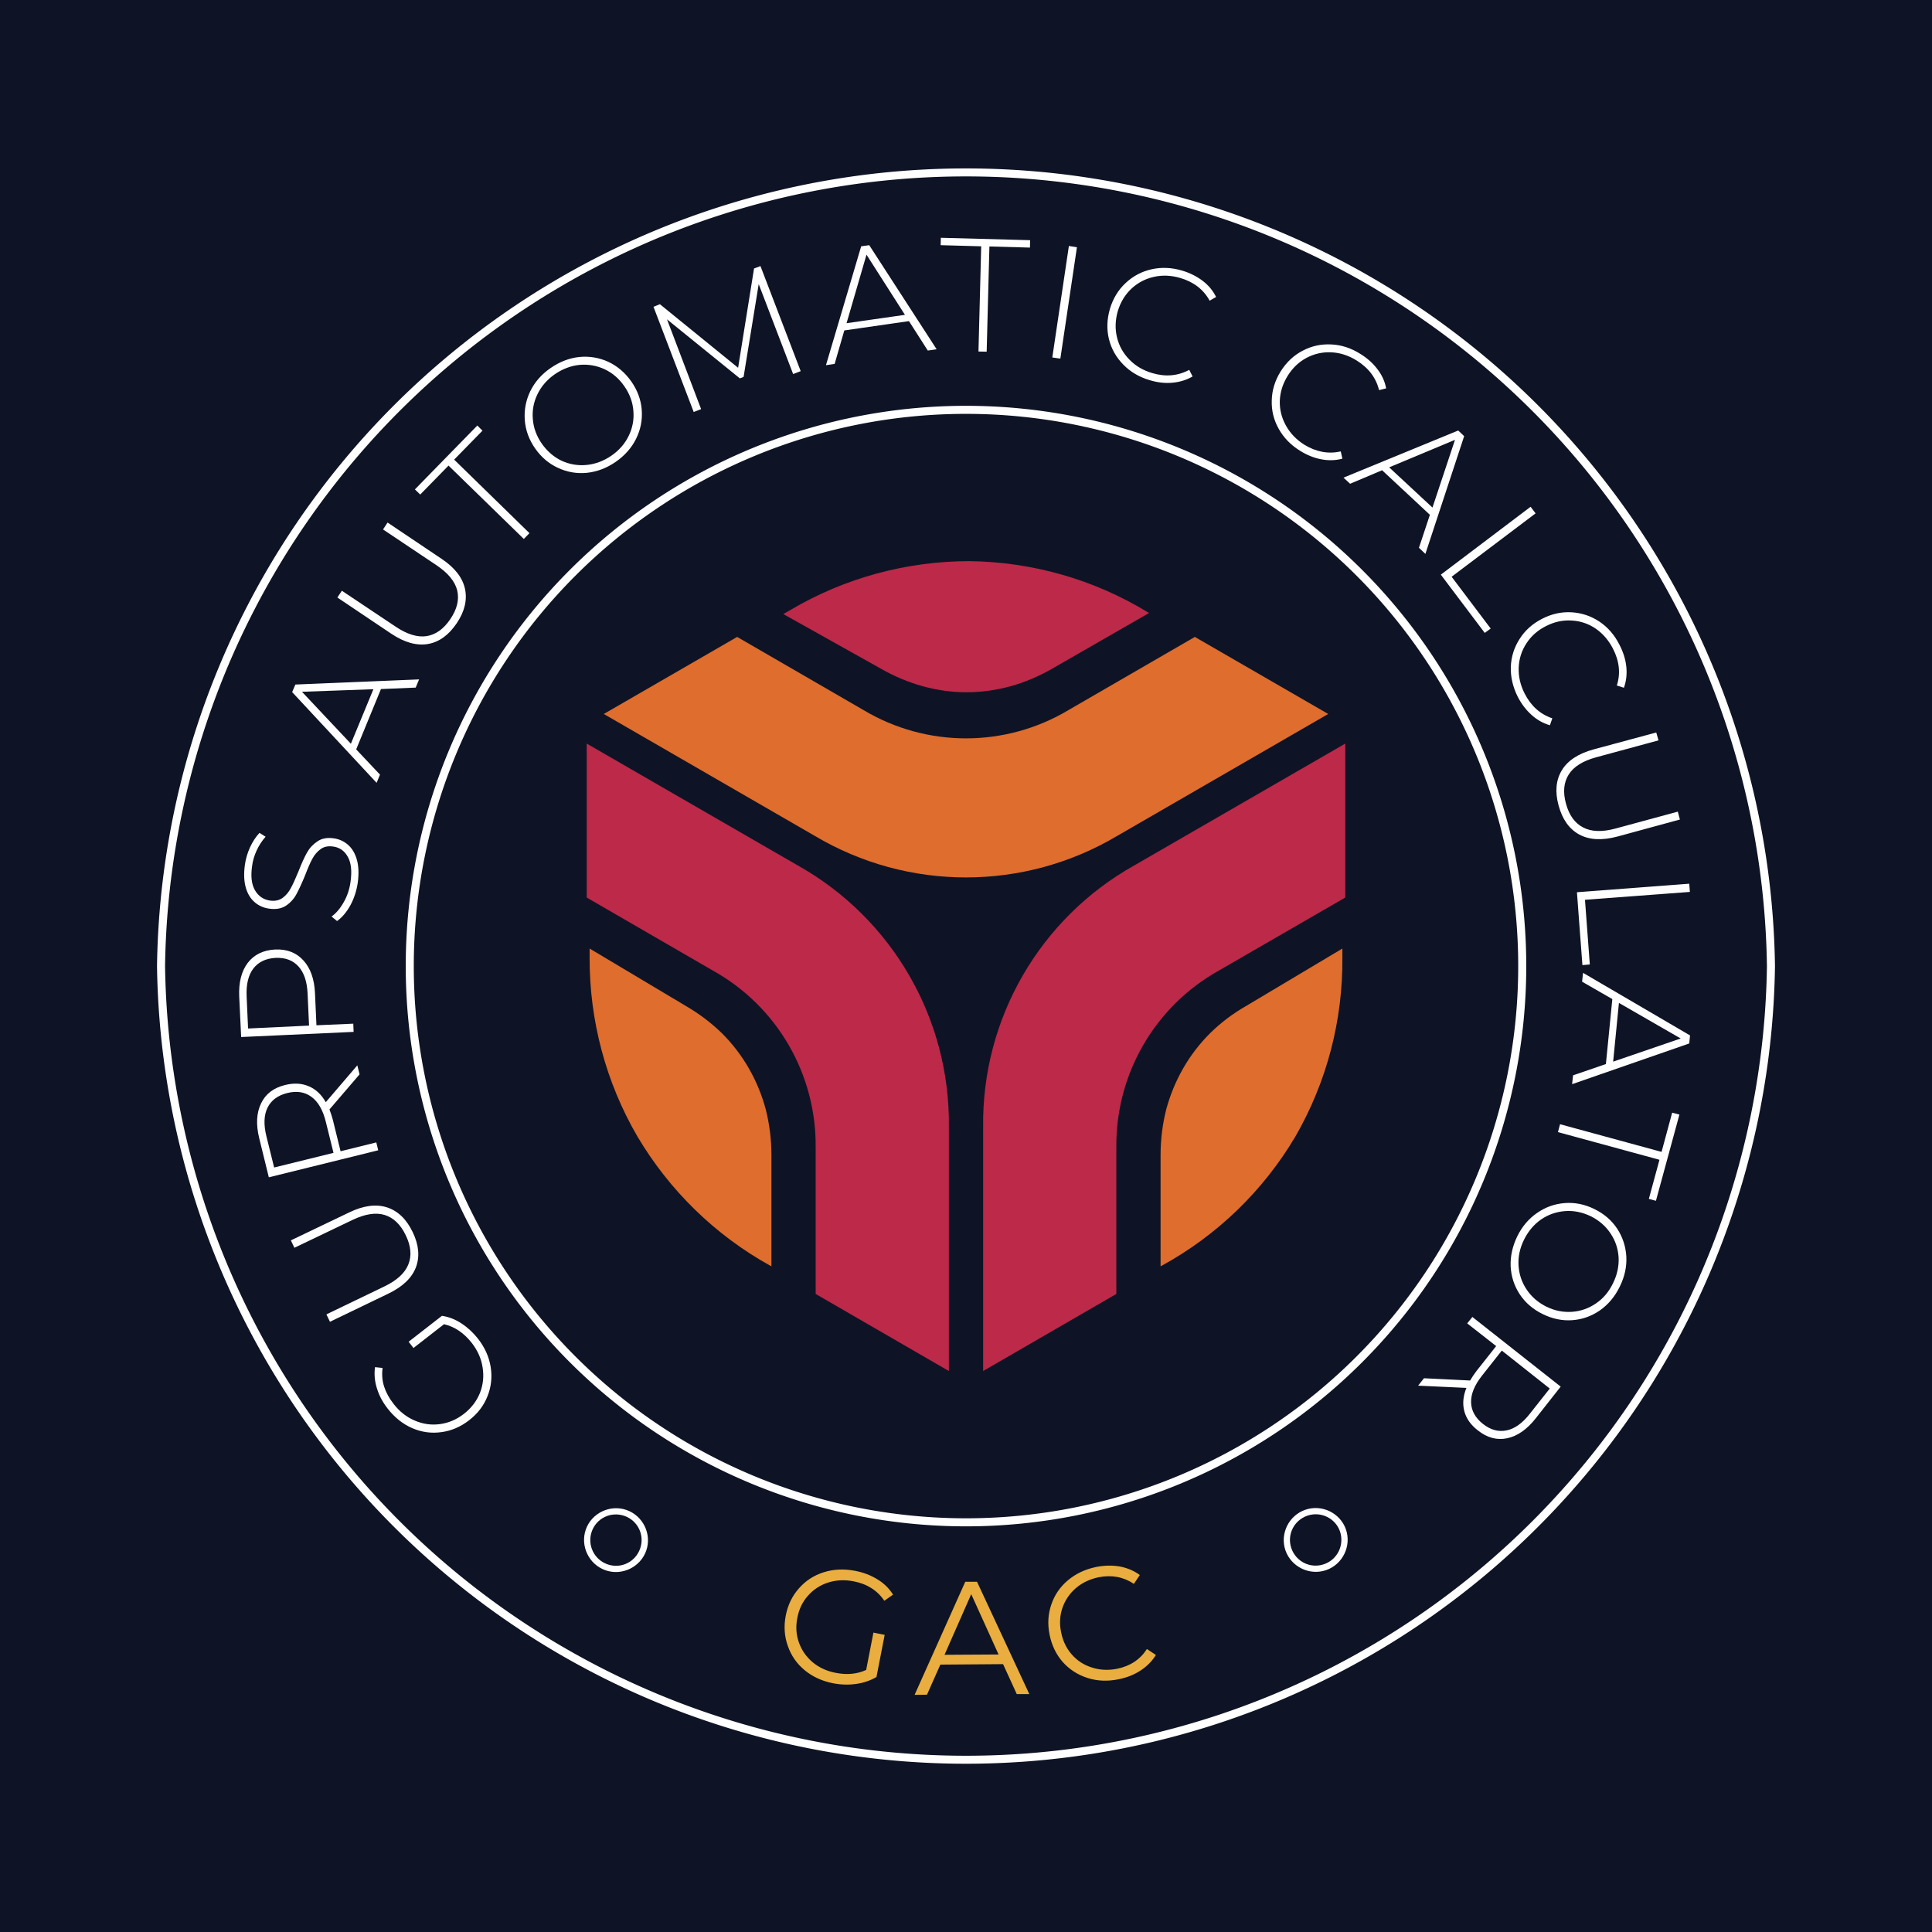 <svg xmlns="http://www.w3.org/2000/svg" version="1.1" xmlns:xlink="http://www.w3.org/1999/xlink" xmlns:svgjs="http://svgjs.dev/svgjs" viewBox="0 0 12.009 12.009"><g transform="matrix(1,0,0,1,3.647,3.488)"><rect width="12.009" height="12.009" x="-3.647" y="-3.488" fill="#0e1425"></rect><g><path d=" M -1.077 4.891 L -1.107 4.852 L -0.9 4.691 Q -0.837 4.7 -0.779 4.738 Q -0.721 4.776 -0.676 4.833 Q -0.612 4.915 -0.597 5.009 Q -0.582 5.104 -0.617 5.191 Q -0.651 5.278 -0.731 5.34 Q -0.811 5.402 -0.904 5.414 Q -0.997 5.427 -1.085 5.389 Q -1.172 5.351 -1.237 5.268 Q -1.284 5.208 -1.304 5.142 Q -1.325 5.076 -1.316 5.01 L -1.269 5.015 Q -1.277 5.077 -1.259 5.132 Q -1.241 5.187 -1.2 5.239 Q -1.145 5.31 -1.069 5.342 Q -0.993 5.375 -0.912 5.364 Q -0.831 5.353 -0.763 5.3 Q -0.695 5.247 -0.664 5.171 Q -0.634 5.095 -0.647 5.013 Q -0.659 4.931 -0.714 4.86 Q -0.788 4.766 -0.887 4.743 L -1.077 4.891 Z M -1.062 4.39 Q -1.1 4.489 -1.233 4.553 L -1.596 4.728 L -1.618 4.682 L -1.257 4.508 Q -1.141 4.452 -1.109 4.372 Q -1.076 4.291 -1.125 4.19 Q -1.173 4.09 -1.256 4.064 Q -1.339 4.039 -1.456 4.095 L -1.817 4.268 L -1.839 4.222 L -1.476 4.048 Q -1.343 3.984 -1.241 4.017 Q -1.14 4.05 -1.082 4.17 Q -1.024 4.29 -1.062 4.39 Z M -1.412 3.19 L -1.599 3.408 Q -1.586 3.443 -1.578 3.473 L -1.53 3.668 L -1.308 3.613 L -1.296 3.662 L -1.976 3.83 L -2.036 3.586 Q -2.067 3.458 -2.024 3.37 Q -1.982 3.282 -1.874 3.256 Q -1.793 3.236 -1.728 3.264 Q -1.663 3.291 -1.622 3.363 L -1.426 3.134 L -1.412 3.19 Z M -1.622 3.484 Q -1.649 3.375 -1.711 3.33 Q -1.773 3.284 -1.861 3.306 Q -1.95 3.328 -1.984 3.397 Q -2.018 3.466 -1.991 3.575 L -1.943 3.769 L -1.574 3.678 L -1.622 3.484 Z M -2.107 2.497 Q -2.048 2.42 -1.937 2.414 Q -1.827 2.409 -1.761 2.482 Q -1.695 2.554 -1.689 2.686 L -1.68 2.885 L -1.451 2.875 L -1.449 2.926 L -2.148 2.958 L -2.16 2.707 Q -2.166 2.575 -2.107 2.497 Z M -1.792 2.519 Q -1.844 2.462 -1.934 2.466 Q -2.025 2.471 -2.072 2.532 Q -2.119 2.593 -2.114 2.705 L -2.105 2.905 L -1.726 2.887 L -1.735 2.688 Q -1.74 2.576 -1.792 2.519 Z M -1.469 2.139 Q -1.505 2.204 -1.552 2.237 L -1.586 2.209 Q -1.543 2.178 -1.51 2.119 Q -1.477 2.061 -1.468 1.992 Q -1.454 1.893 -1.485 1.838 Q -1.516 1.782 -1.576 1.774 Q -1.623 1.767 -1.654 1.79 Q -1.686 1.813 -1.706 1.851 Q -1.726 1.888 -1.751 1.954 Q -1.781 2.027 -1.805 2.071 Q -1.829 2.115 -1.87 2.142 Q -1.912 2.169 -1.974 2.16 Q -2.025 2.153 -2.063 2.121 Q -2.102 2.088 -2.119 2.03 Q -2.136 1.971 -2.125 1.889 Q -2.117 1.832 -2.093 1.779 Q -2.068 1.725 -2.034 1.689 L -1.996 1.713 Q -2.03 1.751 -2.052 1.799 Q -2.074 1.847 -2.08 1.895 Q -2.094 1.991 -2.062 2.046 Q -2.03 2.101 -1.968 2.11 Q -1.922 2.116 -1.89 2.093 Q -1.859 2.07 -1.839 2.032 Q -1.819 1.995 -1.792 1.929 Q -1.763 1.855 -1.739 1.812 Q -1.715 1.769 -1.674 1.742 Q -1.634 1.714 -1.572 1.723 Q -1.522 1.73 -1.484 1.763 Q -1.446 1.796 -1.429 1.855 Q -1.412 1.915 -1.423 1.997 Q -1.434 2.074 -1.469 2.139 Z M -1.279 0.795 L -1.433 1.17 L -1.285 1.327 L -1.306 1.378 L -1.831 0.814 L -1.811 0.767 L -1.042 0.735 L -1.063 0.786 L -1.279 0.795 Z M -1.326 0.796 L -1.77 0.812 L -1.466 1.135 L -1.326 0.796 Z M -0.987 0.515 Q -1.092 0.533 -1.215 0.451 L -1.55 0.226 L -1.522 0.184 L -1.188 0.407 Q -1.081 0.479 -0.995 0.466 Q -0.909 0.452 -0.847 0.359 Q -0.785 0.267 -0.805 0.182 Q -0.826 0.098 -0.933 0.026 L -1.266 -0.197 L -1.238 -0.24 L -0.903 -0.015 Q -0.78 0.067 -0.757 0.171 Q -0.734 0.276 -0.808 0.386 Q -0.883 0.497 -0.987 0.515 Z M -0.859 -0.594 L -1.035 -0.414 L -1.068 -0.446 L -0.68 -0.843 L -0.648 -0.811 L -0.824 -0.631 L -0.356 -0.174 L -0.391 -0.138 L -0.859 -0.594 Z M 0.001 -0.549 Q -0.094 -0.54 -0.179 -0.58 Q -0.264 -0.619 -0.321 -0.701 Q -0.378 -0.783 -0.385 -0.877 Q -0.392 -0.971 -0.351 -1.056 Q -0.309 -1.142 -0.225 -1.2 Q -0.14 -1.259 -0.046 -1.269 Q 0.049 -1.278 0.134 -1.239 Q 0.219 -1.199 0.277 -1.117 Q 0.335 -1.034 0.342 -0.94 Q 0.349 -0.846 0.307 -0.761 Q 0.265 -0.676 0.18 -0.617 Q 0.096 -0.559 0.001 -0.549 Z M 0.261 -0.779 Q 0.297 -0.853 0.29 -0.934 Q 0.284 -1.015 0.234 -1.087 Q 0.185 -1.158 0.111 -1.193 Q 0.037 -1.227 -0.044 -1.22 Q -0.125 -1.212 -0.198 -1.162 Q -0.27 -1.112 -0.306 -1.038 Q -0.342 -0.964 -0.335 -0.883 Q -0.329 -0.802 -0.279 -0.73 Q -0.229 -0.659 -0.156 -0.624 Q -0.082 -0.59 -0 -0.598 Q 0.081 -0.606 0.154 -0.656 Q 0.226 -0.706 0.261 -0.779 Z M 1.283 -1.163 L 1.069 -1.722 L 0.975 -1.145 L 0.952 -1.136 L 0.499 -1.503 L 0.711 -0.945 L 0.665 -0.927 L 0.415 -1.581 L 0.455 -1.597 L 0.941 -1.202 L 1.04 -1.819 L 1.08 -1.834 L 1.33 -1.181 L 1.283 -1.163 Z M 2.003 -1.492 L 1.601 -1.434 L 1.541 -1.226 L 1.487 -1.218 L 1.706 -1.957 L 1.756 -1.964 L 2.175 -1.317 L 2.12 -1.309 L 2.003 -1.492 Z M 1.978 -1.531 L 1.739 -1.905 L 1.615 -1.479 L 1.978 -1.531 Z M 2.452 -1.957 L 2.2 -1.964 L 2.201 -2.01 L 2.756 -1.995 L 2.755 -1.949 L 2.503 -1.956 L 2.486 -1.302 L 2.435 -1.303 L 2.452 -1.957 Z M 2.997 -1.959 L 3.047 -1.951 L 2.944 -1.259 L 2.894 -1.266 L 2.997 -1.959 Z M 3.335 -1.222 Q 3.269 -1.289 3.246 -1.38 Q 3.224 -1.471 3.252 -1.568 Q 3.281 -1.665 3.35 -1.729 Q 3.418 -1.793 3.51 -1.814 Q 3.603 -1.835 3.701 -1.806 Q 3.774 -1.784 3.829 -1.742 Q 3.883 -1.701 3.912 -1.642 L 3.872 -1.619 Q 3.815 -1.723 3.69 -1.76 Q 3.605 -1.785 3.525 -1.767 Q 3.445 -1.749 3.385 -1.693 Q 3.326 -1.637 3.301 -1.554 Q 3.277 -1.47 3.296 -1.391 Q 3.315 -1.312 3.373 -1.253 Q 3.43 -1.194 3.515 -1.169 Q 3.639 -1.132 3.745 -1.189 L 3.766 -1.148 Q 3.709 -1.115 3.64 -1.109 Q 3.571 -1.103 3.499 -1.125 Q 3.401 -1.154 3.335 -1.222 Z M 4.301 -0.823 Q 4.255 -0.905 4.258 -0.999 Q 4.26 -1.093 4.313 -1.179 Q 4.367 -1.265 4.45 -1.308 Q 4.533 -1.352 4.628 -1.347 Q 4.722 -1.343 4.809 -1.288 Q 4.874 -1.248 4.915 -1.193 Q 4.957 -1.139 4.969 -1.074 L 4.925 -1.063 Q 4.897 -1.178 4.786 -1.247 Q 4.711 -1.294 4.629 -1.298 Q 4.547 -1.302 4.475 -1.264 Q 4.403 -1.226 4.357 -1.152 Q 4.311 -1.078 4.308 -0.996 Q 4.306 -0.915 4.346 -0.843 Q 4.386 -0.771 4.46 -0.724 Q 4.571 -0.656 4.687 -0.682 L 4.697 -0.637 Q 4.634 -0.62 4.566 -0.633 Q 4.498 -0.646 4.434 -0.686 Q 4.347 -0.74 4.301 -0.823 Z M 5.241 -0.288 L 4.944 -0.565 L 4.745 -0.481 L 4.704 -0.519 L 5.417 -0.812 L 5.454 -0.777 L 5.213 -0.045 L 5.173 -0.083 L 5.241 -0.288 Z M 5.257 -0.333 L 5.397 -0.754 L 4.988 -0.583 L 5.257 -0.333 Z M 5.867 -0.338 L 5.898 -0.297 L 5.376 0.097 L 5.619 0.419 L 5.582 0.446 L 5.309 0.084 L 5.867 -0.338 Z M 5.744 0.656 Q 5.748 0.562 5.799 0.483 Q 5.849 0.404 5.939 0.358 Q 6.029 0.312 6.123 0.318 Q 6.217 0.324 6.295 0.376 Q 6.374 0.429 6.42 0.521 Q 6.455 0.589 6.462 0.657 Q 6.469 0.725 6.447 0.787 L 6.403 0.773 Q 6.439 0.661 6.379 0.544 Q 6.339 0.466 6.271 0.419 Q 6.203 0.373 6.121 0.369 Q 6.04 0.364 5.962 0.404 Q 5.885 0.443 5.841 0.511 Q 5.796 0.58 5.793 0.662 Q 5.79 0.745 5.83 0.823 Q 5.889 0.939 6.002 0.977 L 5.987 1.02 Q 5.924 1.002 5.873 0.956 Q 5.821 0.909 5.787 0.843 Q 5.741 0.751 5.744 0.656 Z M 6.061 1.3 Q 6.116 1.209 6.259 1.17 L 6.648 1.065 L 6.662 1.114 L 6.275 1.219 Q 6.15 1.253 6.104 1.326 Q 6.057 1.4 6.087 1.508 Q 6.116 1.615 6.193 1.655 Q 6.27 1.696 6.395 1.662 L 6.782 1.557 L 6.795 1.606 L 6.406 1.712 Q 6.263 1.75 6.169 1.699 Q 6.076 1.648 6.041 1.519 Q 6.006 1.391 6.061 1.3 Z M 6.853 2.005 L 6.857 2.056 L 6.205 2.105 L 6.235 2.507 L 6.189 2.511 L 6.155 2.058 L 6.853 2.005 Z M 6.335 3.126 L 6.375 2.722 L 6.187 2.614 L 6.193 2.559 L 6.858 2.948 L 6.853 2.998 L 6.125 3.251 L 6.131 3.196 L 6.335 3.126 Z M 6.38 3.111 L 6.8 2.967 L 6.416 2.746 L 6.38 3.111 Z M 6.681 3.672 L 6.747 3.428 L 6.792 3.44 L 6.646 3.976 L 6.602 3.964 L 6.668 3.721 L 6.037 3.549 L 6.05 3.5 L 6.681 3.672 Z M 5.908 4.051 Q 5.986 3.997 6.08 3.99 Q 6.173 3.983 6.263 4.027 Q 6.353 4.071 6.405 4.149 Q 6.456 4.227 6.462 4.322 Q 6.467 4.417 6.421 4.51 Q 6.376 4.602 6.298 4.657 Q 6.22 4.711 6.127 4.718 Q 6.033 4.725 5.942 4.68 Q 5.852 4.636 5.8 4.558 Q 5.748 4.479 5.743 4.384 Q 5.739 4.29 5.784 4.197 Q 5.829 4.105 5.908 4.051 Z M 5.792 4.378 Q 5.797 4.46 5.842 4.527 Q 5.887 4.595 5.965 4.634 Q 6.043 4.672 6.125 4.666 Q 6.206 4.66 6.273 4.614 Q 6.341 4.568 6.379 4.489 Q 6.418 4.41 6.414 4.328 Q 6.409 4.246 6.364 4.179 Q 6.319 4.111 6.241 4.072 Q 6.162 4.034 6.081 4.04 Q 6 4.046 5.932 4.092 Q 5.865 4.139 5.826 4.218 Q 5.787 4.297 5.792 4.378 Z M 5.204 5.079 L 5.491 5.093 Q 5.51 5.061 5.529 5.036 L 5.653 4.879 L 5.473 4.738 L 5.505 4.698 L 6.054 5.131 L 5.899 5.328 Q 5.817 5.432 5.721 5.452 Q 5.626 5.472 5.539 5.403 Q 5.473 5.352 5.455 5.284 Q 5.437 5.215 5.468 5.139 L 5.168 5.125 L 5.204 5.079 Z M 5.564 5.064 Q 5.495 5.152 5.497 5.229 Q 5.499 5.306 5.571 5.363 Q 5.642 5.419 5.718 5.403 Q 5.793 5.388 5.862 5.3 L 5.986 5.143 L 5.688 4.907 L 5.564 5.064 Z" fill="#ffffff" fill-rule="nonzero"></path></g><g><path d=" M 1.782 6.66 L 1.852 6.674 L 1.801 6.936 Q 1.745 6.969 1.675 6.979 Q 1.604 6.989 1.532 6.975 Q 1.429 6.955 1.355 6.894 Q 1.281 6.833 1.25 6.743 Q 1.218 6.654 1.237 6.555 Q 1.256 6.456 1.319 6.385 Q 1.381 6.314 1.473 6.285 Q 1.564 6.256 1.668 6.276 Q 1.746 6.291 1.807 6.329 Q 1.868 6.366 1.904 6.424 L 1.85 6.462 Q 1.784 6.365 1.658 6.341 Q 1.575 6.325 1.5 6.349 Q 1.426 6.373 1.375 6.431 Q 1.324 6.488 1.309 6.569 Q 1.293 6.649 1.319 6.722 Q 1.345 6.794 1.404 6.844 Q 1.464 6.894 1.547 6.91 Q 1.653 6.931 1.737 6.892 L 1.782 6.66 Z M 2.588 6.856 L 2.198 6.859 L 2.115 7.046 L 2.038 7.047 L 2.353 6.344 L 2.426 6.344 L 2.751 7.042 L 2.673 7.042 L 2.588 6.856 Z M 2.56 6.796 L 2.39 6.421 L 2.224 6.798 L 2.56 6.796 Z M 3.113 6.942 Q 3.022 6.913 2.959 6.843 Q 2.897 6.772 2.877 6.673 Q 2.857 6.574 2.888 6.485 Q 2.918 6.396 2.992 6.334 Q 3.065 6.273 3.167 6.252 Q 3.243 6.237 3.313 6.249 Q 3.383 6.262 3.438 6.302 L 3.401 6.357 Q 3.304 6.292 3.182 6.316 Q 3.1 6.333 3.041 6.383 Q 2.982 6.434 2.957 6.506 Q 2.932 6.579 2.949 6.659 Q 2.965 6.739 3.015 6.796 Q 3.066 6.854 3.14 6.877 Q 3.214 6.901 3.296 6.885 Q 3.419 6.86 3.482 6.762 L 3.538 6.799 Q 3.502 6.857 3.442 6.896 Q 3.382 6.935 3.306 6.95 Q 3.204 6.971 3.113 6.942 Z" fill="#e9ae3f" fill-rule="nonzero"></path></g><g clip-path="url(&quot;#SvgjsClipPath1033&quot;)"><path d=" M 0.106 0.95 L 0.935 0.471 L 1.721 0.926 C 2.113 1.16 2.602 1.16 2.994 0.926 L 3.78 0.471 L 4.609 0.95 L 3.297 1.708 C 2.718 2.052 1.997 2.052 1.418 1.708 Z" fill="#de6d2e" transform="matrix(1,0,0,1,0,0)" fill-rule="evenodd"></path><path d=" M 2.464 5.034 L 3.292 4.555 L 3.292 3.648 C 3.286 3.191 3.53 2.768 3.929 2.545 L 4.715 2.091 L 4.715 1.134 L 3.404 1.891 C 2.816 2.22 2.455 2.845 2.464 3.519 Z" fill="#bd2949" transform="matrix(1,0,0,1,0,0)" fill-rule="evenodd"></path><path d=" M 0 1.134 L 0 2.091 L 0.786 2.546 C 1.184 2.768 1.429 3.191 1.423 3.648 L 1.423 4.555 L 2.251 5.034 L 2.251 3.518 C 2.26 2.845 1.899 2.22 1.311 1.891 Z" fill="#bd2949" transform="matrix(1,0,0,1,0,0)" fill-rule="evenodd"></path><path d=" M 1.267 0.303 L 1.222 0.329 L 1.826 0.667 C 1.909 0.715 1.997 0.752 2.09 0.778 C 2.178 0.802 2.269 0.815 2.361 0.815 C 2.453 0.815 2.544 0.802 2.633 0.778 C 2.724 0.753 2.812 0.715 2.894 0.668 L 3.496 0.322 L 3.488 0.318 C 3.154 0.114 2.771 0.005 2.38 0 C 1.989 -0 1.604 0.104 1.267 0.303 Z" fill="#bd2949" transform="matrix(1,0,0,1,0,0)" fill-rule="evenodd"></path><path d=" M 4.697 2.461 L 4.697 2.408 L 4.102 2.763 C 4.019 2.81 3.942 2.868 3.874 2.935 C 3.809 3 3.752 3.074 3.706 3.155 C 3.661 3.234 3.626 3.319 3.602 3.408 C 3.579 3.5 3.567 3.594 3.567 3.689 L 3.567 4.383 L 3.575 4.379 C 3.918 4.191 4.204 3.915 4.404 3.578 C 4.6 3.239 4.701 2.853 4.697 2.461 Z" fill="#de6d2e" transform="matrix(1,0,0,1,0,0)" fill-rule="evenodd"></path><path d=" M 0.018 2.461 L 0.018 2.408 L 0.613 2.763 C 0.696 2.811 0.772 2.868 0.841 2.935 C 0.906 3 0.963 3.074 1.009 3.155 C 1.054 3.234 1.089 3.319 1.113 3.408 C 1.136 3.5 1.148 3.594 1.148 3.689 L 1.148 4.383 L 1.14 4.379 C 0.799 4.19 0.514 3.912 0.315 3.576 C 0.118 3.238 0.016 2.852 0.018 2.461 Z" fill="#de6d2e" transform="matrix(1,0,0,1,0,0)" fill-rule="evenodd"></path></g><g><path d=" M -1.125 2.517 A 3.482 3.482 0 0 1 5.84 2.517 A 3.482 3.482 0 0 1 -1.125 2.517 Z M -1.075 2.517 A 3.432 3.432 0 0 0 5.79 2.517 A 3.432 3.432 0 0 0 -1.075 2.517 Z" fill="#ffffff" fill-rule="nonzero"></path></g><g><path d=" M -2.671 2.517 A 5.029 5.029 0 0 1 7.386 2.517 A 5.029 5.029 0 0 1 -2.671 2.517 Z M -2.621 2.517 A 4.979 4.979 0 0 0 7.336 2.517 A 4.979 4.979 0 0 0 -2.621 2.517 Z" fill="#ffffff" fill-rule="nonzero"></path></g><g transform="matrix(-0.944,-0.329,0.329,-0.944,-1.646,11.88)"><g clip-path="url(&quot;#SvgjsClipPath1034&quot;)"><path d=" M 0.181 6.274 C 0.29 6.274 0.38 6.184 0.38 6.076 C 0.38 5.967 0.29 5.877 0.181 5.877 C 0.072 5.877 -0.018 5.967 -0.018 6.076 C -0.018 6.184 0.072 6.274 0.181 6.274 Z M 0.181 6.235 C 0.093 6.235 0.022 6.164 0.022 6.076 C 0.022 5.987 0.092 5.916 0.181 5.916 C 0.269 5.916 0.341 5.987 0.341 6.076 C 0.341 6.164 0.27 6.235 0.181 6.235 Z" fill="#ffffff" transform="matrix(1,0,0,1,0,0)" fill-rule="nonzero"></path></g></g><g transform="matrix(0.944,-0.329,-0.329,-0.944,2.25,13.311)"><g clip-path="url(&quot;#SvgjsClipPath1035&quot;)"><path d=" M 4.534 6.274 C 4.643 6.274 4.733 6.184 4.733 6.076 C 4.733 5.967 4.643 5.877 4.534 5.877 C 4.425 5.877 4.335 5.967 4.335 6.076 C 4.335 6.184 4.425 6.274 4.534 6.274 Z M 4.534 6.235 C 4.445 6.235 4.374 6.164 4.374 6.076 C 4.374 5.987 4.445 5.916 4.534 5.916 C 4.622 5.916 4.693 5.987 4.694 6.076 C 4.694 6.164 4.622 6.235 4.534 6.235 Z" fill="#ffffff" transform="matrix(1,0,0,1,0,0)" fill-rule="nonzero"></path></g></g></g><defs><clipPath id="SvgjsClipPath1033"><path d=" M 0 0 h 4.715 v 5.034 h -4.715 Z"></path></clipPath><clipPath id="SvgjsClipPath1034"><path d=" M -0.125 5.762 h 0.613 v 0.635 h -0.613 Z"></path></clipPath><clipPath id="SvgjsClipPath1035"><path d=" M 4.227 5.762 h 0.613 v 0.635 h -0.613 Z"></path></clipPath></defs></svg>